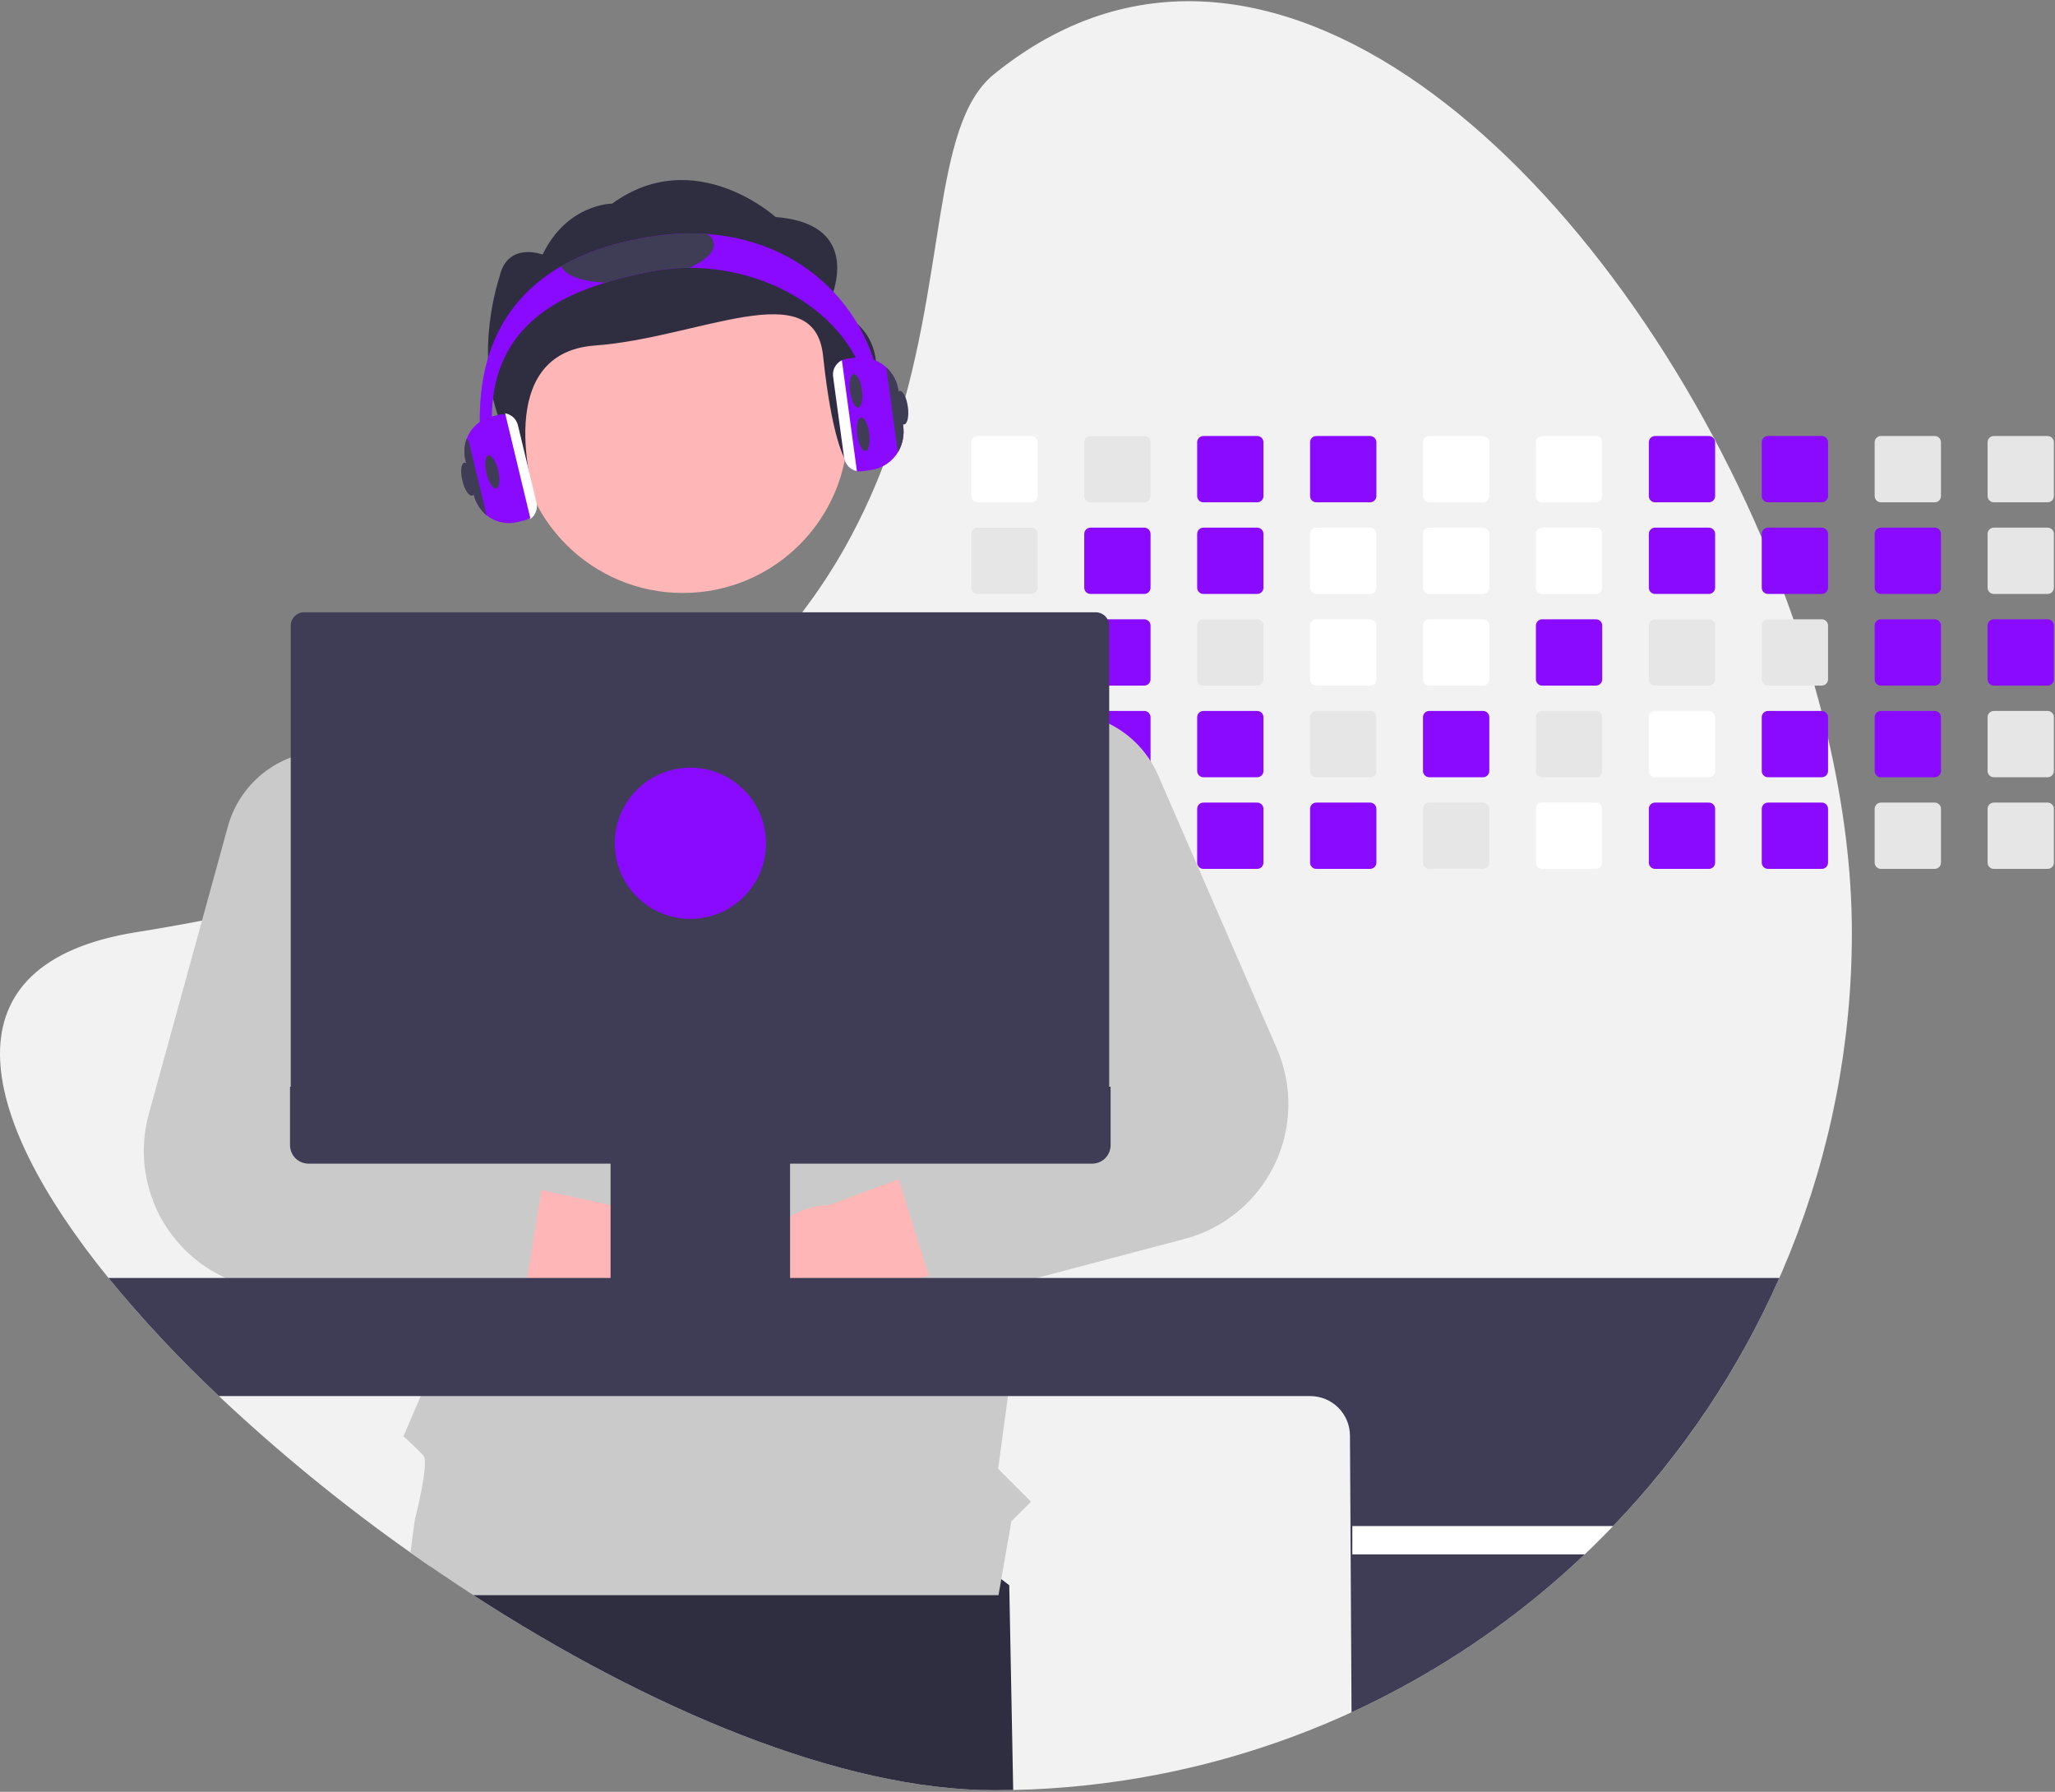 <svg width="851" height="742" viewBox="0 0 851 742" fill="none" xmlns="http://www.w3.org/2000/svg">
<rect x="0" y="0" width="851" height="742" fill="#808080" stroke="none"/>
<g clip-path="url(#clip0_6120_166)">
<path d="M766.878 386.04C766.989 477.709 731.556 565.852 668.028 631.94C664.198 635.95 660.265 639.863 656.228 643.68C650.078 649.53 643.721 655.153 637.158 660.55C575.76 711.134 499.112 739.559 419.578 741.24C416.928 741.3 414.268 741.33 411.598 741.33C348.168 741.33 268.388 707.45 195.988 660.55C189.998 656.67 184.061 652.7 178.178 648.64C175.428 646.76 172.691 644.853 169.968 642.92C142.044 623.202 115.539 601.549 90.648 578.12C74.351 562.825 59.068 546.483 44.898 529.2C-10.732 460.58 -23.002 398.75 56.308 386.04C65.698 384.54 74.811 382.936 83.648 381.23C96.448 378.77 108.698 376.113 120.398 373.26C136.158 369.43 150.965 365.276 164.818 360.8C169.478 359.3 174.031 357.77 178.478 356.21C244.218 333.12 288.218 303.01 318.168 270.34C323.248 264.81 327.931 259.213 332.218 253.55C338.777 244.929 344.734 235.868 350.048 226.43C357.383 213.316 363.543 199.579 368.458 185.38L368.728 184.6C392.558 115.86 385.308 52.1 411.598 30.76C523.978 -60.47 663.888 69.45 729.558 222.66C732.868 230.38 735.981 238.146 738.898 245.96C740.208 249.45 741.471 252.946 742.688 256.45C745.888 265.58 748.791 274.733 751.398 283.91C752.398 287.41 753.351 290.906 754.258 294.4C755.228 298.17 756.158 301.93 757.018 305.69C763.408 333.22 766.878 360.37 766.878 386.04Z" fill="#F2F2F2"/>
<path d="M419.578 741.24C416.928 741.3 414.268 741.33 411.598 741.33C348.168 741.33 268.388 707.45 195.988 660.55C189.998 656.67 184.061 652.7 178.178 648.64L183.338 617.24L339.548 596.5L417.948 656.45L419.578 741.24Z" fill="#2F2E41"/>
<path d="M427.098 180.55H404.838C404.148 180.55 403.487 180.824 403 181.311C402.512 181.799 402.238 182.46 402.238 183.149V205.419C402.238 205.76 402.306 206.098 402.437 206.412C402.568 206.727 402.759 207.013 403.001 207.254C403.242 207.494 403.529 207.685 403.844 207.814C404.159 207.944 404.497 208.01 404.838 208.009H427.098C427.786 208.01 428.446 207.737 428.933 207.252C429.421 206.766 429.696 206.107 429.698 205.419V183.149C429.696 182.46 429.421 181.8 428.934 181.313C428.447 180.826 427.787 180.552 427.098 180.55Z" fill="white"/>
<path d="M427.098 218.5H404.838C404.148 218.5 403.487 218.774 403 219.261C402.512 219.749 402.238 220.41 402.238 221.1V243.37C402.238 243.71 402.306 244.048 402.437 244.363C402.568 244.677 402.759 244.963 403.001 245.204C403.242 245.444 403.529 245.635 403.844 245.765C404.159 245.894 404.497 245.96 404.838 245.96H427.098C427.786 245.96 428.446 245.687 428.933 245.202C429.421 244.716 429.696 244.057 429.698 243.37V221.1C429.696 220.411 429.421 219.75 428.934 219.263C428.447 218.776 427.787 218.501 427.098 218.5Z" fill="#E6E6E6"/>
<path d="M427.098 256.45H404.838C404.148 256.45 403.487 256.724 403 257.212C402.512 257.699 402.238 258.36 402.238 259.05V281.31C402.237 281.651 402.304 281.99 402.435 282.306C402.565 282.621 402.756 282.908 402.998 283.15C403.24 283.391 403.526 283.583 403.842 283.713C404.158 283.844 404.496 283.91 404.838 283.91H427.098C427.787 283.909 428.448 283.635 428.936 283.148C429.424 282.66 429.698 281.999 429.698 281.31V259.05C429.696 258.361 429.421 257.701 428.934 257.213C428.447 256.726 427.787 256.452 427.098 256.45Z" fill="#E6E6E6"/>
<path d="M429.658 296.54C429.547 295.941 429.23 295.399 428.763 295.009C428.296 294.618 427.707 294.402 427.098 294.399H404.838C404.148 294.4 403.487 294.674 403 295.161C402.512 295.649 402.238 296.31 402.238 297V319.26C402.237 319.601 402.304 319.94 402.435 320.255C402.565 320.571 402.756 320.858 402.998 321.099C403.239 321.341 403.526 321.533 403.842 321.663C404.158 321.793 404.496 321.86 404.838 321.86H427.098C427.787 321.859 428.448 321.585 428.936 321.098C429.424 320.61 429.698 319.949 429.698 319.26V297C429.7 296.845 429.687 296.691 429.658 296.54Z" fill="#E6E6E6"/>
<path d="M428.108 332.55C427.788 332.417 427.445 332.349 427.098 332.35H404.838C404.496 332.349 404.158 332.416 403.842 332.546C403.527 332.677 403.24 332.868 402.998 333.11C402.757 333.351 402.565 333.638 402.435 333.954C402.304 334.27 402.238 334.608 402.238 334.95V357.21C402.237 357.551 402.303 357.89 402.433 358.206C402.563 358.523 402.755 358.81 402.996 359.052C403.238 359.293 403.525 359.485 403.841 359.615C404.157 359.745 404.496 359.811 404.838 359.81H427.098C427.788 359.809 428.449 359.535 428.936 359.048C429.424 358.56 429.698 357.899 429.698 357.21V334.95C429.697 334.438 429.546 333.938 429.263 333.511C428.98 333.085 428.579 332.75 428.108 332.55Z" fill="#E6E6E6"/>
<path d="M473.858 180.55H451.598C450.908 180.55 450.247 180.824 449.76 181.311C449.272 181.799 448.998 182.46 448.998 183.149V205.419C448.998 205.76 449.066 206.098 449.197 206.412C449.328 206.727 449.519 207.013 449.761 207.254C450.002 207.494 450.289 207.685 450.604 207.814C450.919 207.944 451.257 208.01 451.598 208.009H473.858C474.546 208.01 475.206 207.737 475.693 207.252C476.181 206.766 476.456 206.107 476.458 205.419V183.149C476.456 182.46 476.181 181.8 475.694 181.313C475.207 180.826 474.547 180.552 473.858 180.55Z" fill="#E6E6E6"/>
<path d="M473.858 218.5H451.598C450.908 218.5 450.247 218.774 449.76 219.261C449.272 219.749 448.998 220.41 448.998 221.1V243.37C448.998 243.71 449.066 244.048 449.197 244.363C449.328 244.677 449.519 244.963 449.761 245.204C450.002 245.444 450.289 245.635 450.604 245.765C450.919 245.894 451.257 245.96 451.598 245.96H473.858C474.546 245.96 475.206 245.687 475.693 245.202C476.181 244.716 476.456 244.057 476.458 243.37V221.1C476.456 220.411 476.181 219.75 475.694 219.263C475.207 218.776 474.547 218.501 473.858 218.5Z" fill="#890AFF"/>
<path d="M473.858 256.45H451.598C450.908 256.45 450.247 256.724 449.76 257.212C449.272 257.699 448.998 258.36 448.998 259.05V281.31C448.997 281.651 449.064 281.99 449.195 282.306C449.325 282.621 449.516 282.908 449.758 283.15C450 283.391 450.286 283.583 450.602 283.713C450.918 283.844 451.256 283.91 451.598 283.91H473.858C474.547 283.909 475.209 283.635 475.696 283.148C476.184 282.66 476.458 281.999 476.458 281.31V259.05C476.456 258.361 476.181 257.701 475.694 257.213C475.207 256.726 474.547 256.452 473.858 256.45Z" fill="#890AFF"/>
<path d="M473.858 294.399H451.598C451.053 294.4 450.522 294.572 450.08 294.892C449.638 295.211 449.309 295.662 449.138 296.179C449.045 296.443 448.998 296.72 448.998 296.999V319.259C448.997 319.601 449.064 319.939 449.195 320.255C449.325 320.571 449.516 320.858 449.758 321.099C449.999 321.341 450.286 321.533 450.602 321.663C450.918 321.793 451.256 321.86 451.598 321.859H473.858C474.547 321.859 475.209 321.585 475.696 321.098C476.184 320.61 476.458 319.949 476.458 319.259V296.999C476.456 296.311 476.181 295.65 475.694 295.163C475.207 294.676 474.547 294.401 473.858 294.399Z" fill="#890AFF"/>
<path d="M473.858 332.35H451.598C451.256 332.349 450.918 332.416 450.602 332.546C450.286 332.677 450 332.868 449.758 333.11C449.516 333.351 449.325 333.638 449.195 333.954C449.064 334.27 448.997 334.608 448.998 334.95V357.21C448.997 357.551 449.064 357.89 449.195 358.205C449.325 358.521 449.516 358.808 449.758 359.05C450 359.291 450.286 359.483 450.602 359.613C450.918 359.744 451.256 359.81 451.598 359.81H473.858C474.547 359.809 475.209 359.535 475.696 359.048C476.184 358.56 476.458 357.899 476.458 357.21V334.95C476.458 334.26 476.184 333.599 475.696 333.111C475.209 332.624 474.547 332.35 473.858 332.35Z" fill="#E6E6E6"/>
<path d="M520.618 180.55H498.358C497.669 180.55 497.008 180.824 496.52 181.311C496.033 181.799 495.759 182.46 495.758 183.149V205.419C495.759 205.76 495.826 206.098 495.957 206.412C496.088 206.727 496.28 207.013 496.521 207.254C496.763 207.494 497.049 207.685 497.364 207.814C497.68 207.944 498.017 208.01 498.358 208.009H520.618C521.306 208.01 521.966 207.737 522.453 207.252C522.941 206.766 523.216 206.107 523.218 205.419V183.149C523.216 182.46 522.942 181.8 522.454 181.313C521.967 180.826 521.307 180.552 520.618 180.55Z" fill="#890AFF"/>
<path d="M520.618 218.5H498.358C497.669 218.5 497.008 218.774 496.52 219.261C496.033 219.749 495.759 220.41 495.758 221.1V243.37C495.759 243.71 495.826 244.048 495.957 244.363C496.088 244.677 496.28 244.963 496.521 245.204C496.763 245.444 497.049 245.635 497.364 245.765C497.68 245.894 498.017 245.96 498.358 245.96H520.618C521.306 245.96 521.966 245.687 522.453 245.202C522.941 244.716 523.216 244.057 523.218 243.37V221.1C523.216 220.411 522.942 219.75 522.454 219.263C521.967 218.776 521.307 218.501 520.618 218.5Z" fill="#890AFF"/>
<path d="M520.618 256.45H498.358C497.669 256.45 497.008 256.724 496.52 257.212C496.033 257.699 495.759 258.36 495.758 259.05V281.31C495.758 281.651 495.824 281.99 495.955 282.306C496.085 282.621 496.277 282.908 496.518 283.15C496.76 283.391 497.047 283.583 497.362 283.713C497.678 283.844 498.017 283.91 498.358 283.91H520.618C521.308 283.909 521.969 283.635 522.456 283.148C522.944 282.66 523.218 281.999 523.218 281.31V259.05C523.216 258.361 522.942 257.701 522.454 257.213C521.967 256.726 521.307 256.452 520.618 256.45Z" fill="#E6E6E6"/>
<path d="M520.618 294.399H498.358C497.669 294.4 497.008 294.674 496.52 295.161C496.033 295.649 495.759 296.31 495.758 297V319.26C495.758 319.601 495.824 319.94 495.955 320.255C496.085 320.571 496.277 320.858 496.518 321.099C496.76 321.341 497.047 321.533 497.362 321.663C497.678 321.793 498.017 321.86 498.358 321.86H520.618C521.308 321.859 521.969 321.585 522.456 321.098C522.944 320.61 523.218 319.949 523.218 319.26V297C523.216 296.311 522.942 295.65 522.454 295.163C521.967 294.676 521.307 294.401 520.618 294.399Z" fill="#890AFF"/>
<path d="M520.618 332.35H498.358C498.017 332.349 497.678 332.416 497.362 332.546C497.047 332.677 496.76 332.868 496.518 333.11C496.277 333.351 496.085 333.638 495.955 333.954C495.824 334.27 495.758 334.608 495.758 334.95V357.21C495.758 357.551 495.824 357.89 495.955 358.205C496.085 358.521 496.277 358.808 496.518 359.05C496.76 359.291 497.047 359.483 497.362 359.613C497.678 359.744 498.017 359.81 498.358 359.81H520.618C521.308 359.809 521.969 359.535 522.456 359.048C522.944 358.56 523.218 357.899 523.218 357.21V334.95C523.218 334.26 522.944 333.599 522.456 333.111C521.969 332.624 521.308 332.35 520.618 332.35Z" fill="#890AFF"/>
<path d="M567.378 180.55H545.118C544.429 180.55 543.767 180.824 543.28 181.311C542.792 181.799 542.518 182.46 542.518 183.149V205.419C542.518 205.76 542.586 206.098 542.717 206.412C542.848 206.727 543.039 207.013 543.281 207.254C543.522 207.494 543.809 207.685 544.124 207.814C544.439 207.944 544.777 208.01 545.118 208.009H567.378C568.066 208.01 568.726 207.737 569.213 207.252C569.701 206.766 569.976 206.107 569.978 205.419V183.149C569.976 182.46 569.701 181.8 569.214 181.313C568.727 180.826 568.067 180.552 567.378 180.55Z" fill="#890AFF"/>
<path d="M567.378 218.5H545.118C544.429 218.5 543.767 218.774 543.28 219.261C542.792 219.749 542.518 220.41 542.518 221.1V243.37C542.518 243.71 542.586 244.048 542.717 244.363C542.848 244.677 543.039 244.963 543.281 245.204C543.522 245.444 543.809 245.635 544.124 245.765C544.439 245.894 544.777 245.96 545.118 245.96H567.378C568.066 245.96 568.726 245.687 569.213 245.202C569.701 244.716 569.976 244.057 569.978 243.37V221.1C569.976 220.411 569.702 219.75 569.214 219.263C568.727 218.776 568.067 218.501 567.378 218.5Z" fill="white"/>
<path d="M567.378 256.45H545.118C544.429 256.45 543.767 256.724 543.28 257.212C542.792 257.699 542.518 258.36 542.518 259.05V281.31C542.517 281.651 542.584 281.99 542.715 282.306C542.845 282.621 543.037 282.908 543.278 283.15C543.52 283.391 543.807 283.583 544.122 283.713C544.438 283.844 544.776 283.91 545.118 283.91H567.378C568.068 283.909 568.729 283.635 569.216 283.148C569.704 282.66 569.978 281.999 569.978 281.31V259.05C569.976 258.361 569.702 257.701 569.214 257.213C568.727 256.726 568.067 256.452 567.378 256.45Z" fill="white"/>
<path d="M567.378 294.399H545.118C544.429 294.4 543.767 294.674 543.28 295.161C542.792 295.649 542.518 296.31 542.518 297V319.26C542.517 319.601 542.584 319.94 542.715 320.255C542.845 320.571 543.037 320.858 543.278 321.1C543.52 321.341 543.807 321.533 544.122 321.663C544.438 321.793 544.776 321.86 545.118 321.86H567.378C568.068 321.859 568.729 321.585 569.216 321.098C569.704 320.61 569.978 319.949 569.978 319.26V297C569.976 296.311 569.702 295.65 569.214 295.163C568.727 294.676 568.067 294.401 567.378 294.399Z" fill="#E6E6E6"/>
<path d="M567.378 332.35H545.118C544.776 332.349 544.438 332.416 544.122 332.546C543.807 332.677 543.52 332.868 543.278 333.11C543.037 333.351 542.845 333.638 542.715 333.954C542.584 334.27 542.517 334.608 542.518 334.95V357.21C542.517 357.551 542.584 357.89 542.715 358.205C542.845 358.521 543.037 358.808 543.278 359.05C543.52 359.291 543.807 359.483 544.122 359.613C544.438 359.744 544.776 359.81 545.118 359.81H567.378C568.068 359.809 568.729 359.535 569.216 359.048C569.704 358.56 569.978 357.899 569.978 357.21V334.95C569.978 334.26 569.704 333.599 569.216 333.111C568.729 332.624 568.068 332.35 567.378 332.35Z" fill="#890AFF"/>
<path d="M614.138 180.55H591.868C591.18 180.552 590.521 180.827 590.036 181.314C589.55 181.802 589.278 182.462 589.278 183.149V205.419C589.278 206.106 589.551 206.765 590.037 207.251C590.522 207.736 591.181 208.009 591.868 208.009H614.138C614.826 208.01 615.486 207.737 615.973 207.252C616.461 206.766 616.736 206.107 616.738 205.419V183.149C616.736 182.46 616.461 181.8 615.974 181.313C615.487 180.826 614.827 180.552 614.138 180.55Z" fill="white"/>
<path d="M614.138 218.5H591.868C591.18 218.502 590.521 218.777 590.036 219.264C589.55 219.752 589.278 220.412 589.278 221.1V243.37C589.278 244.056 589.551 244.715 590.037 245.201C590.522 245.686 591.181 245.959 591.868 245.96H614.138C614.826 245.96 615.486 245.687 615.973 245.202C616.461 244.716 616.736 244.057 616.738 243.37V221.1C616.736 220.411 616.461 219.75 615.974 219.263C615.487 218.776 614.827 218.501 614.138 218.5Z" fill="white"/>
<path d="M614.138 256.45H591.868C591.18 256.452 590.521 256.727 590.036 257.215C589.55 257.702 589.278 258.362 589.278 259.05V281.31C589.277 281.651 589.343 281.988 589.473 282.304C589.603 282.619 589.793 282.905 590.034 283.147C590.274 283.388 590.56 283.58 590.875 283.711C591.19 283.842 591.527 283.909 591.868 283.91H614.138C614.827 283.909 615.488 283.635 615.976 283.148C616.464 282.66 616.738 281.999 616.738 281.31V259.05C616.736 258.361 616.461 257.701 615.974 257.213C615.487 256.726 614.827 256.452 614.138 256.45Z" fill="white"/>
<path d="M614.138 294.399H591.868C591.18 294.402 590.521 294.677 590.036 295.164C589.55 295.652 589.278 296.312 589.278 297V319.26C589.277 319.6 589.343 319.938 589.473 320.253C589.603 320.569 589.793 320.855 590.034 321.097C590.274 321.338 590.56 321.53 590.875 321.661C591.19 321.792 591.527 321.859 591.868 321.86H614.138C614.827 321.859 615.488 321.585 615.976 321.098C616.464 320.61 616.738 319.949 616.738 319.26V297C616.736 296.311 616.461 295.65 615.974 295.163C615.487 294.676 614.827 294.401 614.138 294.399Z" fill="#890AFF"/>
<path d="M614.138 332.35H591.868C591.527 332.35 591.19 332.418 590.875 332.548C590.56 332.679 590.274 332.871 590.034 333.113C589.793 333.354 589.603 333.641 589.473 333.956C589.343 334.271 589.277 334.609 589.278 334.95V357.21C589.277 357.55 589.343 357.888 589.473 358.203C589.603 358.519 589.793 358.805 590.034 359.047C590.274 359.288 590.56 359.48 590.875 359.611C591.19 359.742 591.527 359.809 591.868 359.81H614.138C614.827 359.809 615.488 359.535 615.976 359.048C616.464 358.56 616.738 357.899 616.738 357.21V334.95C616.738 334.26 616.464 333.599 615.976 333.111C615.488 332.624 614.827 332.35 614.138 332.35Z" fill="#E6E6E6"/>
<path d="M660.898 180.55H638.628C637.94 180.552 637.281 180.827 636.796 181.314C636.31 181.802 636.038 182.462 636.038 183.149V205.419C636.038 206.106 636.311 206.765 636.797 207.251C637.283 207.736 637.941 208.009 638.628 208.009H660.898C661.586 208.01 662.246 207.737 662.733 207.252C663.221 206.766 663.496 206.107 663.498 205.419V183.149C663.496 182.46 663.222 181.8 662.734 181.313C662.247 180.826 661.587 180.552 660.898 180.55Z" fill="white"/>
<path d="M660.898 218.5H638.628C637.94 218.502 637.281 218.777 636.796 219.264C636.31 219.752 636.038 220.412 636.038 221.1V243.37C636.038 244.056 636.311 244.715 636.797 245.201C637.283 245.686 637.941 245.959 638.628 245.96H660.898C661.586 245.96 662.246 245.687 662.733 245.202C663.221 244.716 663.496 244.057 663.498 243.37V221.1C663.496 220.411 663.222 219.75 662.734 219.263C662.247 218.776 661.587 218.502 660.898 218.5Z" fill="white"/>
<path d="M660.898 256.45H638.628C637.94 256.452 637.281 256.727 636.796 257.215C636.31 257.702 636.038 258.362 636.038 259.05V281.31C636.037 281.651 636.103 281.988 636.233 282.304C636.363 282.619 636.553 282.905 636.794 283.147C637.035 283.388 637.32 283.58 637.635 283.711C637.95 283.842 638.287 283.909 638.628 283.91H660.898C661.588 283.909 662.249 283.635 662.736 283.148C663.224 282.66 663.498 281.999 663.498 281.31V259.05C663.496 258.361 663.222 257.701 662.734 257.214C662.247 256.726 661.587 256.452 660.898 256.45Z" fill="#890AFF"/>
<path d="M660.898 294.399H638.628C637.94 294.402 637.281 294.677 636.796 295.164C636.31 295.652 636.038 296.312 636.038 297V319.26C636.037 319.6 636.103 319.938 636.233 320.253C636.363 320.569 636.553 320.855 636.794 321.097C637.035 321.338 637.32 321.53 637.635 321.661C637.95 321.792 638.287 321.859 638.628 321.86H660.898C661.588 321.859 662.249 321.585 662.736 321.098C663.224 320.61 663.498 319.949 663.498 319.26V297C663.496 296.311 663.222 295.65 662.734 295.163C662.247 294.676 661.587 294.401 660.898 294.399Z" fill="#E6E6E6"/>
<path d="M660.898 332.35H638.628C638.287 332.35 637.95 332.418 637.635 332.548C637.32 332.679 637.035 332.871 636.794 333.113C636.553 333.354 636.363 333.641 636.233 333.956C636.103 334.271 636.037 334.609 636.038 334.95V357.21C636.037 357.55 636.103 357.888 636.233 358.203C636.363 358.519 636.553 358.805 636.794 359.047C637.035 359.288 637.32 359.48 637.635 359.611C637.95 359.742 638.287 359.809 638.628 359.81H660.898C661.588 359.809 662.249 359.535 662.736 359.048C663.224 358.56 663.498 357.899 663.498 357.21V334.95C663.498 334.26 663.224 333.599 662.736 333.111C662.249 332.624 661.588 332.35 660.898 332.35Z" fill="white"/>
<path d="M707.658 180.55H685.388C684.7 180.552 684.041 180.827 683.556 181.314C683.07 181.802 682.798 182.462 682.798 183.149V205.419C682.798 206.106 683.071 206.765 683.557 207.251C684.042 207.736 684.701 208.009 685.388 208.009H707.658C708.346 208.01 709.006 207.737 709.493 207.252C709.98 206.766 710.256 206.107 710.258 205.419V183.149C710.256 182.46 709.981 181.8 709.494 181.313C709.007 180.826 708.347 180.552 707.658 180.55Z" fill="#890AFF"/>
<path d="M707.658 218.5H685.388C684.7 218.502 684.041 218.777 683.556 219.264C683.07 219.752 682.798 220.412 682.798 221.1V243.37C682.798 244.056 683.071 244.715 683.557 245.201C684.042 245.686 684.701 245.959 685.388 245.96H707.658C708.346 245.96 709.006 245.687 709.493 245.202C709.98 244.716 710.256 244.057 710.258 243.37V221.1C710.256 220.411 709.981 219.75 709.494 219.263C709.007 218.776 708.347 218.502 707.658 218.5Z" fill="#890AFF"/>
<path d="M707.658 256.45H685.388C684.7 256.452 684.041 256.727 683.556 257.215C683.07 257.702 682.798 258.362 682.798 259.05V281.31C682.797 281.651 682.863 281.988 682.993 282.304C683.123 282.619 683.313 282.905 683.554 283.147C683.794 283.388 684.08 283.58 684.395 283.711C684.71 283.842 685.047 283.909 685.388 283.91H707.658C708.347 283.909 709.008 283.635 709.496 283.148C709.984 282.66 710.258 281.999 710.258 281.31V259.05C710.256 258.361 709.981 257.701 709.494 257.214C709.007 256.726 708.347 256.452 707.658 256.45Z" fill="#E6E6E6"/>
<path d="M707.658 294.399H685.388C684.7 294.402 684.041 294.677 683.556 295.164C683.07 295.652 682.798 296.312 682.798 297V319.26C682.797 319.6 682.863 319.938 682.993 320.253C683.123 320.569 683.313 320.855 683.554 321.097C683.794 321.338 684.08 321.53 684.395 321.661C684.71 321.792 685.047 321.859 685.388 321.86H707.658C708.347 321.859 709.009 321.585 709.496 321.098C709.984 320.61 710.258 319.949 710.258 319.26V297C710.256 296.311 709.981 295.65 709.494 295.163C709.007 294.676 708.347 294.401 707.658 294.399Z" fill="white"/>
<path d="M707.658 332.35H685.388C685.047 332.35 684.71 332.418 684.395 332.548C684.08 332.679 683.794 332.871 683.554 333.113C683.313 333.354 683.123 333.641 682.993 333.956C682.863 334.271 682.797 334.609 682.798 334.95V357.21C682.797 357.55 682.863 357.888 682.993 358.203C683.123 358.519 683.313 358.805 683.554 359.047C683.794 359.288 684.08 359.48 684.395 359.611C684.71 359.742 685.047 359.809 685.388 359.81H707.658C708.347 359.809 709.009 359.535 709.496 359.048C709.984 358.56 710.258 357.899 710.258 357.21V334.95C710.258 334.26 709.984 333.599 709.496 333.111C709.009 332.624 708.347 332.35 707.658 332.35Z" fill="#890AFF"/>
<path d="M754.418 180.55H732.148C731.46 180.552 730.801 180.827 730.316 181.314C729.83 181.802 729.558 182.462 729.558 183.149V205.419C729.558 206.106 729.831 206.765 730.317 207.251C730.803 207.736 731.461 208.009 732.148 208.009H754.418C755.106 208.01 755.766 207.737 756.253 207.252C756.741 206.766 757.016 206.107 757.018 205.419V183.149C757.016 182.46 756.741 181.8 756.254 181.313C755.767 180.826 755.107 180.552 754.418 180.55Z" fill="#890AFF"/>
<path d="M754.418 218.5H732.148C731.46 218.502 730.801 218.777 730.316 219.264C729.83 219.752 729.558 220.412 729.558 221.1V243.37C729.558 244.056 729.831 244.715 730.317 245.201C730.803 245.686 731.461 245.959 732.148 245.96H754.418C755.106 245.96 755.766 245.687 756.253 245.202C756.741 244.716 757.016 244.057 757.018 243.37V221.1C757.016 220.411 756.741 219.75 756.254 219.263C755.767 218.776 755.107 218.502 754.418 218.5Z" fill="#890AFF"/>
<path d="M754.418 256.45H732.148C731.46 256.452 730.801 256.727 730.316 257.215C729.83 257.702 729.558 258.362 729.558 259.05V281.31C729.557 281.651 729.623 281.988 729.753 282.304C729.883 282.619 730.073 282.905 730.314 283.147C730.555 283.388 730.84 283.58 731.155 283.711C731.47 283.842 731.807 283.909 732.148 283.91H754.418C755.108 283.909 755.769 283.635 756.256 283.148C756.744 282.66 757.018 281.999 757.018 281.31V259.05C757.016 258.361 756.742 257.701 756.254 257.214C755.767 256.726 755.107 256.452 754.418 256.45Z" fill="#E6E6E6"/>
<path d="M754.418 294.399H732.148C731.46 294.402 730.801 294.677 730.316 295.164C729.83 295.652 729.558 296.312 729.558 297V319.26C729.557 319.6 729.623 319.938 729.753 320.253C729.883 320.569 730.073 320.855 730.314 321.097C730.555 321.338 730.84 321.53 731.155 321.661C731.47 321.792 731.807 321.859 732.148 321.86H754.418C755.108 321.859 755.769 321.585 756.256 321.098C756.744 320.61 757.018 319.949 757.018 319.26V297C757.016 296.311 756.741 295.65 756.254 295.163C755.767 294.676 755.107 294.401 754.418 294.399Z" fill="#890AFF"/>
<path d="M754.418 332.35H732.148C731.807 332.35 731.47 332.418 731.155 332.548C730.84 332.679 730.555 332.871 730.314 333.113C730.073 333.354 729.883 333.641 729.753 333.956C729.623 334.271 729.557 334.609 729.558 334.95V357.21C729.557 357.55 729.623 357.888 729.753 358.203C729.883 358.519 730.073 358.805 730.314 359.047C730.555 359.288 730.84 359.48 731.155 359.611C731.47 359.742 731.807 359.809 732.148 359.81H754.418C755.108 359.809 755.769 359.535 756.256 359.048C756.744 358.56 757.018 357.899 757.018 357.21V334.95C757.018 334.26 756.744 333.599 756.256 333.111C755.769 332.624 755.108 332.35 754.418 332.35Z" fill="#890AFF"/>
<path d="M801.178 180.55H778.908C778.22 180.552 777.561 180.827 777.076 181.314C776.59 181.802 776.318 182.462 776.318 183.149V205.419C776.318 206.106 776.591 206.765 777.077 207.251C777.562 207.736 778.221 208.009 778.908 208.009H801.178C801.866 208.01 802.526 207.737 803.013 207.252C803.5 206.766 803.775 206.107 803.778 205.419V183.149C803.776 182.46 803.501 181.8 803.014 181.313C802.527 180.826 801.867 180.552 801.178 180.55Z" fill="#E6E6E6"/>
<path d="M801.178 218.5H778.908C778.22 218.502 777.561 218.777 777.076 219.264C776.59 219.752 776.318 220.412 776.318 221.1V243.37C776.318 244.056 776.591 244.715 777.077 245.201C777.562 245.686 778.221 245.959 778.908 245.96H801.178C801.866 245.96 802.526 245.687 803.013 245.202C803.5 244.716 803.775 244.057 803.778 243.37V221.1C803.776 220.411 803.501 219.75 803.014 219.263C802.527 218.776 801.867 218.502 801.178 218.5Z" fill="#890AFF"/>
<path d="M801.178 256.45H778.908C778.22 256.452 777.561 256.727 777.076 257.215C776.59 257.702 776.318 258.362 776.318 259.05V281.31C776.317 281.651 776.383 281.988 776.513 282.304C776.643 282.619 776.833 282.905 777.074 283.147C777.314 283.388 777.6 283.58 777.915 283.711C778.23 283.842 778.567 283.909 778.908 283.91H801.178C801.867 283.909 802.528 283.635 803.016 283.148C803.503 282.66 803.777 281.999 803.778 281.31V259.05C803.776 258.361 803.501 257.701 803.014 257.214C802.527 256.726 801.867 256.452 801.178 256.45Z" fill="#890AFF"/>
<path d="M801.178 294.399H778.908C778.22 294.402 777.561 294.677 777.076 295.164C776.59 295.652 776.318 296.312 776.318 297V319.26C776.317 319.6 776.383 319.938 776.513 320.253C776.643 320.569 776.833 320.855 777.074 321.097C777.314 321.338 777.6 321.53 777.915 321.661C778.23 321.792 778.567 321.859 778.908 321.86H801.178C801.867 321.859 802.528 321.585 803.016 321.098C803.504 320.61 803.778 319.949 803.778 319.26V297C803.776 296.311 803.501 295.65 803.014 295.163C802.527 294.676 801.867 294.401 801.178 294.399Z" fill="#890AFF"/>
<path d="M801.178 332.35H778.908C778.567 332.35 778.23 332.418 777.915 332.548C777.6 332.679 777.314 332.871 777.074 333.113C776.833 333.354 776.643 333.641 776.513 333.956C776.383 334.271 776.317 334.609 776.318 334.95V357.21C776.317 357.55 776.383 357.888 776.513 358.203C776.643 358.519 776.833 358.805 777.074 359.047C777.314 359.288 777.6 359.48 777.915 359.611C778.23 359.742 778.567 359.809 778.908 359.81H801.178C801.867 359.809 802.528 359.535 803.016 359.048C803.504 358.56 803.778 357.899 803.778 357.21V334.95C803.778 334.26 803.504 333.599 803.016 333.111C802.528 332.624 801.867 332.35 801.178 332.35Z" fill="#E6E6E6"/>
<path d="M847.938 180.55H825.668C824.98 180.552 824.321 180.827 823.836 181.314C823.35 181.802 823.078 182.462 823.078 183.149V205.419C823.078 206.106 823.351 206.765 823.837 207.251C824.323 207.736 824.981 208.009 825.668 208.009H847.938C848.626 208.01 849.286 207.737 849.773 207.252C850.261 206.766 850.536 206.107 850.538 205.419V183.149C850.536 182.46 850.262 181.8 849.774 181.313C849.287 180.826 848.627 180.552 847.938 180.55Z" fill="#E6E6E6"/>
<path d="M847.938 218.5H825.668C824.98 218.502 824.321 218.777 823.836 219.264C823.35 219.752 823.078 220.412 823.078 221.1V243.37C823.078 244.056 823.351 244.715 823.837 245.201C824.323 245.686 824.981 245.959 825.668 245.96H847.938C848.626 245.96 849.286 245.687 849.773 245.202C850.261 244.716 850.536 244.057 850.538 243.37V221.1C850.536 220.411 850.262 219.75 849.774 219.263C849.287 218.776 848.627 218.502 847.938 218.5Z" fill="#E6E6E6"/>
<path d="M847.938 256.45H825.668C824.98 256.452 824.321 256.727 823.836 257.215C823.35 257.702 823.078 258.362 823.078 259.05V281.31C823.077 281.651 823.143 281.988 823.273 282.304C823.403 282.619 823.593 282.905 823.834 283.147C824.075 283.388 824.36 283.58 824.675 283.711C824.99 283.842 825.327 283.909 825.668 283.91H847.938C848.628 283.909 849.289 283.635 849.776 283.148C850.264 282.66 850.538 281.999 850.538 281.31V259.05C850.536 258.361 850.262 257.701 849.774 257.214C849.287 256.726 848.627 256.452 847.938 256.45Z" fill="#890AFF"/>
<path d="M847.938 294.399H825.668C824.98 294.402 824.321 294.677 823.836 295.164C823.35 295.652 823.078 296.312 823.078 297V319.26C823.077 319.6 823.143 319.938 823.273 320.253C823.403 320.569 823.593 320.855 823.834 321.097C824.075 321.338 824.36 321.53 824.675 321.661C824.99 321.792 825.327 321.859 825.668 321.86H847.938C848.628 321.859 849.289 321.585 849.776 321.098C850.264 320.61 850.538 319.949 850.538 319.26V297C850.536 296.311 850.262 295.65 849.774 295.163C849.287 294.676 848.627 294.401 847.938 294.399Z" fill="#E6E6E6"/>
<path d="M847.938 332.35H825.668C825.327 332.35 824.99 332.418 824.675 332.548C824.36 332.679 824.075 332.871 823.834 333.113C823.593 333.354 823.403 333.641 823.273 333.956C823.143 334.271 823.077 334.609 823.078 334.95V357.21C823.077 357.55 823.143 357.888 823.273 358.203C823.403 358.519 823.593 358.805 823.834 359.047C824.075 359.288 824.36 359.48 824.675 359.611C824.99 359.742 825.327 359.809 825.668 359.81H847.938C848.628 359.809 849.289 359.535 849.776 359.048C850.264 358.56 850.538 357.899 850.538 357.21V334.95C850.538 334.26 850.264 333.599 849.776 333.111C849.289 332.624 848.628 332.35 847.938 332.35Z" fill="#E6E6E6"/>
<path d="M336.095 660.551H335.475L336.005 660.481L336.095 660.551Z" fill="#2F2E41"/>
<path d="M282.814 245.555C320.547 245.555 351.136 214.966 351.136 177.233C351.136 139.5 320.547 108.911 282.814 108.911C245.081 108.911 214.492 139.5 214.492 177.233C214.492 214.966 245.081 245.555 282.814 245.555Z" fill="#FFB6B6"/>
<path d="M342.646 127.14C342.646 127.14 360.515 92.98 321.202 89.874C321.202 89.874 287.687 59.472 253.526 84.316C253.526 84.316 234.893 84.316 224.704 105.402C224.704 105.402 210.049 99.844 206.828 114.718C206.828 114.718 196.105 145.774 206.828 173.724C217.552 201.674 221.114 204.779 221.114 204.779C221.114 204.779 203.493 146.181 246.384 143.075C289.274 139.969 337.27 113.166 340.845 147.326C344.419 181.487 349.798 189.904 349.798 189.904C349.798 189.904 383.748 141.115 342.646 127.14Z" fill="#2F2E41"/>
<path d="M459.548 345.61L459.328 346.77L456.858 359.81L439.788 450.01L438.778 455.32L436.658 466.55L433.758 481.87L427.328 515.82L425.488 525.55L424.798 529.2L424.558 530.48L422.648 540.55L422.068 543.59L417.408 578.12L413.338 608.21L426.958 621.829L418.838 629.949L413.508 660.48L413.518 660.55H195.988C187.188 654.85 178.515 648.973 169.968 642.919L171.758 629.52C171.758 629.52 177.918 605.59 175.328 602.73C172.748 599.87 167.088 594.76 167.088 594.76L174.218 578.12L175.208 575.81L173.548 541.38L173.508 540.55L172.958 529.199L172.888 527.739L172.778 525.55L170.668 481.869L170.628 481.149L169.988 467.909L169.388 455.32L169.128 450.009L166.558 396.879L164.818 360.8L163.298 329.39L169.408 327.32L234.758 305.109L261.828 269.919L318.168 270.339L345.748 270.55L391.768 313.229L402.238 318.229L402.318 318.269L409.828 321.859L428.868 330.949L448.998 340.57L459.328 345.5L459.548 345.61Z" fill="#CACACA"/>
<path d="M269.109 558.051C264.98 559.65 260.551 560.325 256.134 560.028C251.716 559.73 247.417 558.468 243.54 556.329C239.664 554.191 236.303 551.228 233.695 547.65C231.086 544.073 229.295 539.966 228.445 535.621L121.886 520.503L158.929 478.601L254.44 499.381C261.835 498.438 269.318 500.24 275.473 504.446C281.628 508.651 286.026 514.969 287.834 522.201C289.642 529.433 288.735 537.076 285.283 543.684C281.832 550.291 276.077 555.403 269.109 558.051Z" fill="#FFB6B6"/>
<path d="M221.598 481.869C219.624 479.367 216.83 477.642 213.708 476.999L169.988 467.909L165.498 466.979C162.889 466.435 160.424 465.345 158.265 463.782C156.105 462.219 154.3 460.218 152.968 457.909C151.586 455.486 150.75 452.79 150.518 450.009C150.31 447.482 150.612 444.938 151.408 442.529L166.558 396.879L176.388 367.26C177.579 363.687 178.282 359.97 178.478 356.209C179.026 345.802 175.806 335.546 169.408 327.32C163.783 320.089 155.982 314.859 147.157 312.403C138.331 309.946 128.95 310.394 120.398 313.679C120.148 313.77 119.888 313.87 119.638 313.969C113.505 316.418 108.026 320.26 103.633 325.19C99.241 330.121 96.055 336.006 94.328 342.379L83.648 381.229L61.618 461.32C59.413 469.344 58.967 477.75 60.312 485.962C61.657 494.175 64.76 502 69.409 508.902C74.059 515.804 80.144 521.619 87.25 525.951C94.356 530.283 102.313 533.028 110.578 533.999L173.548 541.379L202.688 544.8C206.058 545.204 209.456 544.325 212.206 542.336C214.956 540.348 216.857 537.396 217.528 534.069C217.575 533.888 217.612 533.705 217.638 533.519L218.338 529.199L224.268 492.819L224.328 492.449C224.637 490.593 224.554 488.693 224.083 486.87C223.613 485.048 222.767 483.345 221.598 481.869Z" fill="#CACACA"/>
<path d="M336.983 559.217C341.295 560.219 345.775 560.262 350.107 559.345C354.438 558.427 358.516 556.571 362.053 553.907C365.589 551.243 368.499 547.837 370.576 543.927C372.654 540.017 373.849 535.699 374.077 531.277L477.439 501.283L434.857 465.024L343.231 499.065C335.778 499.174 328.623 502.013 323.123 507.045C317.622 512.077 314.159 518.951 313.389 526.366C312.619 533.78 314.595 541.22 318.943 547.275C323.292 553.329 329.71 557.579 336.983 559.217Z" fill="#FFB6B6"/>
<path d="M528.758 434.19L479.598 321.05C475.577 311.761 468.396 304.197 459.328 299.7C456.525 298.32 453.581 297.247 450.548 296.5C450.078 296.38 449.608 296.27 449.138 296.18C442.706 294.776 436.034 294.899 429.658 296.54C423.83 298.037 418.382 300.746 413.672 304.49C408.961 308.234 405.092 312.93 402.318 318.27C402.288 318.314 402.261 318.361 402.238 318.41C399.139 324.404 397.491 331.043 397.427 337.791C397.363 344.538 398.884 351.207 401.868 357.26L402.478 358.48L437.218 428.25C438.404 430.635 439.073 433.245 439.179 435.908C439.286 438.57 438.829 441.225 437.837 443.698C436.846 446.171 435.342 448.406 433.426 450.258C431.51 452.109 429.224 453.534 426.718 454.44L424.278 455.32L380.398 471.17C377.105 472.345 374.397 474.751 372.843 477.883C371.29 481.015 371.012 484.627 372.068 487.96L372.178 488.31L384.478 527.67C384.538 527.85 384.598 528.03 384.668 528.21C384.776 528.549 384.91 528.88 385.068 529.2C386.375 532.131 388.686 534.501 391.584 535.881C394.482 537.261 397.778 537.562 400.878 536.73L424.558 530.48L429.388 529.2L490.538 513.05C498.584 510.924 506.076 507.084 512.5 501.793C518.924 496.503 524.129 489.886 527.759 482.397C531.389 474.908 533.357 466.723 533.529 458.403C533.702 450.082 532.074 441.823 528.758 434.19Z" fill="#CACACA"/>
<path d="M44.898 529.2C59.068 546.483 74.351 562.825 90.648 578.12H542.618C546.972 578.127 551.146 579.86 554.225 582.94C557.303 586.02 559.034 590.195 559.038 594.55L559.688 709.08C587.493 696.305 613.531 679.994 637.158 660.55C643.718 655.16 650.075 649.536 656.228 643.68C660.258 639.86 664.191 635.946 668.028 631.94C696.792 601.975 720.084 567.203 736.848 529.2H44.898Z" fill="#3F3D56"/>
<path d="M668.028 631.939C664.198 635.949 660.265 639.863 656.228 643.679H560.018V631.939H668.028Z" fill="white"/>
<path d="M458.648 256.45C458.173 255.572 457.469 254.84 456.612 254.329C455.755 253.819 454.776 253.55 453.778 253.55H125.938C124.468 253.554 123.06 254.14 122.021 255.18C120.983 256.22 120.399 257.63 120.398 259.1V455.32H459.328V259.1C459.333 258.173 459.099 257.26 458.648 256.45Z" fill="#3F3D56"/>
<path d="M120.101 450.007V474.221C120.101 475.225 120.299 476.219 120.683 477.146C121.067 478.074 121.63 478.916 122.34 479.626C123.05 480.336 123.892 480.899 124.82 481.283C125.747 481.667 126.741 481.865 127.745 481.865H252.842V529.652H251.18C251.049 529.652 250.92 529.677 250.8 529.727C250.679 529.777 250.57 529.85 250.478 529.942C250.385 530.035 250.312 530.144 250.262 530.265C250.212 530.385 250.187 530.514 250.187 530.645V533.968C250.187 534.099 250.212 534.228 250.262 534.348C250.312 534.469 250.385 534.578 250.478 534.67C250.57 534.763 250.679 534.836 250.8 534.886C250.92 534.936 251.049 534.961 251.18 534.961H328.838C328.969 534.961 329.098 534.936 329.218 534.886C329.339 534.836 329.448 534.763 329.54 534.67C329.633 534.578 329.706 534.469 329.756 534.348C329.805 534.228 329.831 534.099 329.831 533.968V530.645C329.831 530.514 329.805 530.385 329.756 530.265C329.706 530.144 329.633 530.035 329.54 529.942C329.448 529.85 329.339 529.777 329.218 529.727C329.098 529.677 328.969 529.652 328.838 529.652H327.176V481.865H452.273C453.277 481.865 454.271 481.667 455.198 481.283C456.126 480.899 456.968 480.336 457.678 479.626C458.388 478.916 458.951 478.074 459.335 477.146C459.719 476.219 459.917 475.225 459.917 474.221V450.007H120.101Z" fill="#3F3D56"/>
<path d="M285.903 380.51C303.193 380.51 317.209 366.494 317.209 349.204C317.209 331.914 303.193 317.897 285.903 317.897C268.613 317.897 254.596 331.914 254.596 349.204C254.596 366.494 268.613 380.51 285.903 380.51Z" fill="#890AFF"/>
<path d="M365.668 173.5H360.668C360.668 135.7 323.258 110.93 285.518 110.91C280.029 110.894 274.551 111.426 269.168 112.5C263.108 113.71 256.818 115.16 250.638 117.05C226.268 124.52 203.668 138.96 203.668 173.5C203.663 180.208 204.516 186.889 206.208 193.38L201.368 194.64C199.573 187.736 198.665 180.632 198.668 173.5C198.668 143.32 211.058 122.59 232.458 110.23C243.708 103.73 257.438 99.54 273.168 97.5C279.714 96.629 286.331 96.428 292.918 96.9C336.318 100.02 365.668 133.3 365.668 173.5Z" fill="#890AFF"/>
<path d="M373.998 176.269L372.028 161.709C371.542 158.033 369.771 154.646 367.028 152.149C365.267 150.522 363.159 149.316 360.864 148.623C358.568 147.93 356.145 147.768 353.778 148.149L350.648 148.579C349.791 148.692 348.966 148.974 348.219 149.408C347.472 149.843 346.819 150.421 346.298 151.109C345.772 151.796 345.387 152.58 345.166 153.415C344.944 154.251 344.891 155.123 345.008 155.979L349.558 189.519C349.745 190.887 350.358 192.16 351.309 193.16C352.26 194.159 353.502 194.834 354.858 195.089C355.26 195.17 355.668 195.21 356.078 195.209C356.372 195.209 356.666 195.189 356.958 195.149L360.458 194.679C362.592 194.396 364.645 193.68 366.492 192.574C368.339 191.468 369.941 189.997 371.198 188.249C371.468 187.869 371.728 187.479 371.968 187.079C373.842 183.807 374.557 179.999 373.998 176.269Z" fill="#890AFF"/>
<path d="M348.628 149.189C347.71 149.636 346.911 150.294 346.298 151.109C345.772 151.796 345.387 152.58 345.166 153.415C344.944 154.251 344.891 155.123 345.008 155.979L349.558 189.519C349.745 190.886 350.358 192.16 351.309 193.16C352.26 194.159 353.502 194.834 354.858 195.089L348.628 149.189Z" fill="white"/>
<path d="M373.998 176.269L372.028 161.709C371.542 158.032 369.771 154.646 367.028 152.149L371.558 185.519C371.626 186.055 371.764 186.58 371.968 187.079C373.842 183.807 374.558 179.999 373.998 176.269Z" fill="#3F3D56"/>
<path d="M358.428 186.76C359.797 186.575 360.484 183.319 359.965 179.488C359.445 175.657 357.915 172.702 356.546 172.887C355.178 173.073 354.49 176.329 355.01 180.16C355.53 183.991 357.06 186.946 358.428 186.76Z" fill="#3F3D56"/>
<path d="M355.428 168.76C356.797 168.575 357.484 165.319 356.965 161.488C356.445 157.657 354.915 154.702 353.546 154.887C352.178 155.073 351.49 158.329 352.01 162.16C352.53 165.991 354.06 168.946 355.428 168.76Z" fill="#3F3D56"/>
<path d="M374.428 175.76C375.797 175.575 376.484 172.319 375.965 168.488C375.445 164.657 373.915 161.702 372.546 161.887C371.178 162.073 370.49 165.329 371.01 169.16C371.53 172.991 373.06 175.946 374.428 175.76Z" fill="#3F3D56"/>
<path d="M285.518 110.909C280.029 110.893 274.551 111.426 269.168 112.499C263.108 113.709 256.818 115.159 250.638 117.049C240.988 116.579 233.888 114.079 232.458 110.229C243.708 103.729 257.438 99.539 273.168 97.499C279.714 96.629 286.331 96.428 292.918 96.899C293.615 97.308 294.218 97.86 294.687 98.518C295.156 99.177 295.48 99.927 295.638 100.719C296.108 104.199 292.138 107.899 285.518 110.909Z" fill="#3F3D56"/>
<path d="M221.678 208.2L213.978 176.19C213.704 175.035 213.094 173.987 212.226 173.177C211.357 172.368 210.269 171.833 209.098 171.64C208.767 171.588 208.433 171.561 208.098 171.56C207.626 171.561 207.157 171.618 206.698 171.73L203.718 172.45C199.881 173.378 196.569 175.79 194.509 179.157C192.449 182.524 191.808 186.571 192.728 190.41L196.178 204.77C196.966 208.15 198.842 211.179 201.518 213.39C201.952 213.74 202.406 214.064 202.878 214.36C204.554 215.41 206.424 216.114 208.377 216.43C210.33 216.746 212.326 216.668 214.248 216.2L217.218 215.48C218.003 215.296 218.742 214.952 219.388 214.47C220.349 213.769 221.079 212.799 221.487 211.683C221.895 210.566 221.961 209.354 221.678 208.2Z" fill="#890AFF"/>
<path d="M205.536 202.244C206.878 201.921 207.233 198.612 206.329 194.853C205.424 191.094 203.603 188.309 202.26 188.632C200.918 188.955 200.563 192.264 201.467 196.023C202.372 199.782 204.193 202.567 205.536 202.244Z" fill="#3F3D56"/>
<path d="M195.536 205.244C196.878 204.921 197.233 201.612 196.329 197.853C195.424 194.094 193.603 191.309 192.26 191.632C190.918 191.955 190.563 195.264 191.467 199.023C192.372 202.782 194.193 205.567 195.536 205.244Z" fill="#3F3D56"/>
<path d="M222.168 208.079L214.468 176.069C214.168 174.82 213.506 173.687 212.565 172.811C211.624 171.936 210.446 171.358 209.178 171.149L219.688 214.869C220.726 214.109 221.515 213.059 221.957 211.85C222.398 210.642 222.472 209.33 222.168 208.079Z" fill="white"/>
<path d="M194.468 184.07C194.256 183.179 193.857 182.344 193.298 181.62C192.216 184.423 192.017 187.49 192.728 190.41L196.178 204.77C196.966 208.15 198.842 211.179 201.518 213.39L194.468 184.07Z" fill="#3F3D56"/>
</g>
<defs>
<clipPath id="clip0_6120_166">
<rect width="850.538" height="740.83" fill="white" transform="translate(0 0.5)"/>
</clipPath>
</defs>
</svg>

